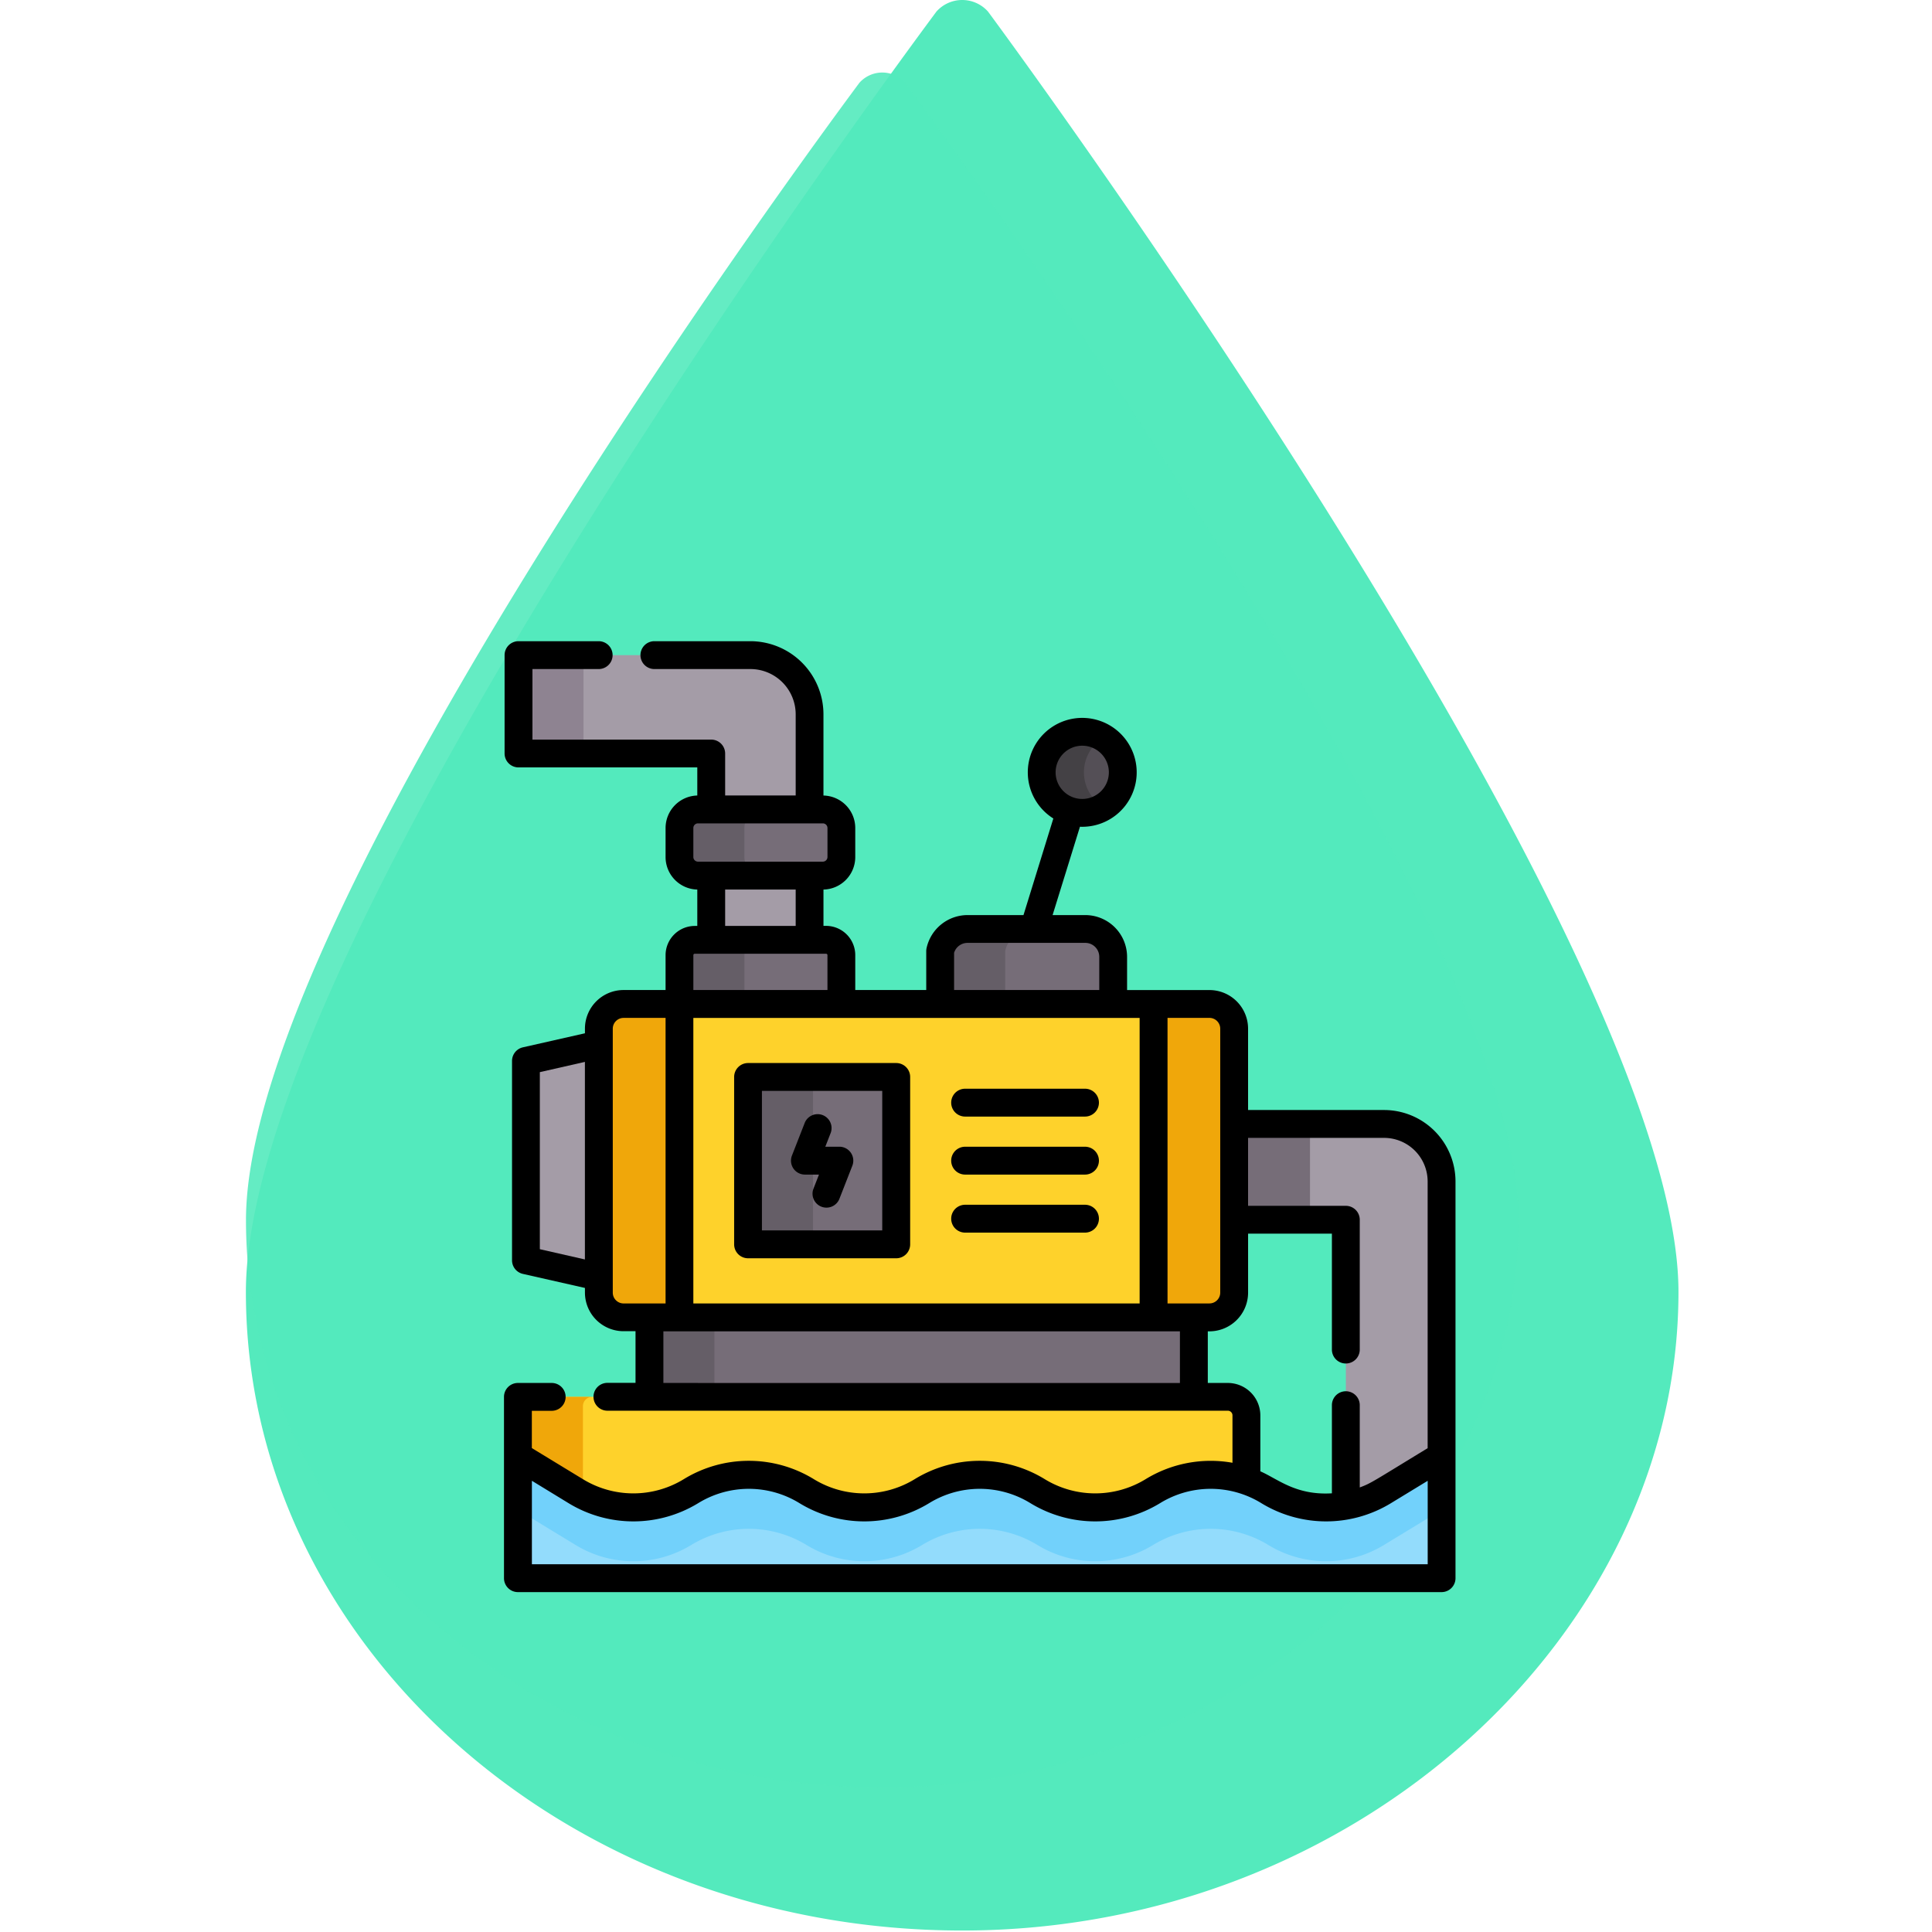 <svg xmlns="http://www.w3.org/2000/svg" xmlns:xlink="http://www.w3.org/1999/xlink" width="110" height="110" viewBox="0 0 110 110">
  <defs>
    <clipPath id="clip-path">
      <rect id="Rectángulo_407444" data-name="Rectángulo 407444" width="110" height="110" transform="translate(800.781 1960)" fill="#37a2e4" opacity="0.47"/>
    </clipPath>
    <filter id="Trazado_1049015" x="5" y="-4.866" width="90.453" height="115.637" filterUnits="userSpaceOnUse">
      <feOffset dy="3" input="SourceAlpha"/>
      <feGaussianBlur stdDeviation="3" result="blur"/>
      <feFlood flood-opacity="0.161"/>
      <feComposite operator="in" in2="blur"/>
      <feComposite in="SourceGraphic"/>
    </filter>
  </defs>
  <g id="Enmascarar_grupo_1098957" data-name="Enmascarar grupo 1098957" transform="translate(-800.781 -1960)" clip-path="url(#clip-path)">
    <g id="Grupo_1181801" data-name="Grupo 1181801" transform="translate(-1 -1)">
      <g id="Grupo_1181799" data-name="Grupo 1181799" transform="translate(815.781 1961)">
        <g id="Grupo_1181798" data-name="Grupo 1181798" transform="translate(0 0)">
          <path id="Trazado_1049014" data-name="Trazado 1049014" d="M127.429,109.916c-22.489,0-40.784-16.31-40.784-36.359S124.352,2.836,125.959.662a1.964,1.964,0,0,1,2.941,0c1.607,2.173,39.31,53.434,39.31,72.895s-18.3,36.359-40.784,36.359Z" transform="translate(-86.645 0)" fill="#54eabd"/>
          <g transform="matrix(1, 0, 0, 1, -14, 0)" filter="url(#Trazado_1049015)">
            <path id="Trazado_1049015-2" data-name="Trazado 1049015" d="M122.873,97.636c-19.977,0-36.228-14.488-36.228-32.3S120.139,2.519,121.567.588a1.745,1.745,0,0,1,2.613,0C125.607,2.519,159.1,48.053,159.1,65.34s-16.252,32.3-36.228,32.3Z" transform="translate(-72.64 1.13)" fill="#54eabd" opacity="0.9"/>
          </g>
        </g>
      </g>
      <g id="bomba" transform="translate(830.476 1997.348)">
        <path id="Trazado_1049240" data-name="Trazado 1049240" d="M354.821,263.2V284.27a.529.529,0,0,1-.529.529H349.9a.529.529,0,0,1-.529-.529V265.378H337.109v-5.451h14.439A3.273,3.273,0,0,1,354.821,263.2Z" transform="translate(-301.439 -232.282)" fill="#a49ca7"/>
        <path id="Trazado_1049241" data-name="Trazado 1049241" d="M337.109,259.928h10.222v5.451H337.109Z" transform="translate(-301.439 -232.283)" fill="#766d78"/>
        <path id="Trazado_1049242" data-name="Trazado 1049242" d="M78.271,347.151h31v6.311h-31Z" transform="translate(-69.989 -310.277)" fill="#766d78"/>
        <path id="Trazado_1049243" data-name="Trazado 1049243" d="M78.271,347.153h3.7v6.311h-3.7Z" transform="translate(-69.989 -310.278)" fill="#655e67"/>
        <path id="Trazado_1049244" data-name="Trazado 1049244" d="M21.019,7.655H8.344a.529.529,0,0,0-.529.529v4.544a.529.529,0,0,0,.529.529H18.787V25.79h5.6V11.025a3.37,3.37,0,0,0-3.37-3.37Z" transform="translate(-6.988 -6.703)" fill="#a49ca7"/>
        <path id="Trazado_1049245" data-name="Trazado 1049245" d="M102.75,160.826H95.27a.872.872,0,0,0-.872.872v3.117h9.224V161.7a.872.872,0,0,0-.872-.872Z" transform="translate(-84.41 -143.667)" fill="#766d78"/>
        <path id="Trazado_1049246" data-name="Trazado 1049246" d="M102.564,90.683H95.455A1.057,1.057,0,0,0,94.4,91.74v1.652a1.057,1.057,0,0,0,1.057,1.057h7.109a1.057,1.057,0,0,0,1.057-1.057V91.74A1.058,1.058,0,0,0,102.564,90.683Z" transform="translate(-84.41 -80.946)" fill="#766d78"/>
        <path id="Trazado_1049247" data-name="Trazado 1049247" d="M12.045,13.257h-3.7a.529.529,0,0,1-.529-.529V8.184a.529.529,0,0,1,.529-.529h3.7a.529.529,0,0,0-.529.529v4.545A.529.529,0,0,0,12.045,13.257Z" transform="translate(-6.988 -6.703)" fill="#8e8391"/>
        <path id="Trazado_1049248" data-name="Trazado 1049248" d="M98.973,160.829a.872.872,0,0,0-.871.871v3.117H94.4V161.7a.872.872,0,0,1,.871-.871Z" transform="translate(-84.412 -143.669)" fill="#655e67"/>
        <path id="Trazado_1049249" data-name="Trazado 1049249" d="M99.16,94.451h-3.7A1.057,1.057,0,0,1,94.4,93.393V91.74a1.057,1.057,0,0,1,1.057-1.057h3.7A1.057,1.057,0,0,0,98.1,91.74v1.653A1.057,1.057,0,0,0,99.16,94.451Z" transform="translate(-84.412 -80.946)" fill="#655e67"/>
        <circle id="Elipse_12066" data-name="Elipse 12066" cx="2.309" cy="2.309" r="2.309" transform="translate(30.614 5.316)" fill="#544f56"/>
        <path id="Trazado_1049250" data-name="Trazado 1049250" d="M242.967,155.029h-6.71a1.586,1.586,0,0,0-1.552,1.261v3.955h9.848v-3.629A1.586,1.586,0,0,0,242.967,155.029Z" transform="translate(-209.871 -138.483)" fill="#766d78"/>
        <path id="Trazado_1049251" data-name="Trazado 1049251" d="M239.956,155.033a1.586,1.586,0,0,0-1.552,1.261v3.955h-3.7v-3.955a1.586,1.586,0,0,1,1.552-1.261Z" transform="translate(-209.869 -138.487)" fill="#655e67"/>
        <path id="Trazado_1049252" data-name="Trazado 1049252" d="M292.841,53.179a2.309,2.309,0,1,1,0-3.941,2.308,2.308,0,0,0,0,3.941Z" transform="translate(-258.715 -43.584)" fill="#444145"/>
        <path id="Trazado_1049253" data-name="Trazado 1049253" d="M18.246,226.494l-6.034-1.372a.529.529,0,0,1-.411-.516V214.1a.529.529,0,0,1,.411-.516l6.034-1.372Z" transform="translate(-10.551 -189.619)" fill="#a49ca7"/>
        <path id="Trazado_1049254" data-name="Trazado 1049254" d="M94.4,195.36h27V213.2h-27Z" transform="translate(-84.41 -174.547)" fill="#fed22b"/>
        <path id="Trazado_1049255" data-name="Trazado 1049255" d="M55.627,213.2H52.448a1.409,1.409,0,0,1-1.409-1.409V196.769a1.409,1.409,0,0,1,1.409-1.409h3.179V213.2Z" transform="translate(-45.639 -174.547)" fill="#f0a70a"/>
        <path id="Trazado_1049256" data-name="Trazado 1049256" d="M349.536,213.2h3.179a1.409,1.409,0,0,0,1.409-1.409V196.769a1.409,1.409,0,0,0-1.409-1.409h-3.179Z" transform="translate(-312.552 -174.547)" fill="#f0a70a"/>
        <path id="Trazado_1049257" data-name="Trazado 1049257" d="M139.205,244.178h-7.378a.529.529,0,0,1-.529-.529v-8.473a.529.529,0,0,1,.529-.529h7.378a.529.529,0,0,1,.529.529v8.473A.529.529,0,0,1,139.205,244.178Z" transform="translate(-117.405 -209.678)" fill="#766d78"/>
        <path id="Trazado_1049258" data-name="Trazado 1049258" d="M48.443,417.118H8.024a.529.529,0,0,1-.529-.529v-9.264a.529.529,0,0,1,.529-.529H48.443a.529.529,0,0,1,.529.529v9.264A.529.529,0,0,1,48.443,417.118Z" transform="translate(-6.702 -363.611)" fill="#fed22b"/>
        <path id="Trazado_1049259" data-name="Trazado 1049259" d="M135.528,244.183h-3.7a.529.529,0,0,1-.529-.529v-8.472a.528.528,0,0,1,.529-.529h3.7a.528.528,0,0,0-.529.529v8.472A.529.529,0,0,0,135.528,244.183Z" transform="translate(-117.405 -209.682)" fill="#655e67"/>
        <path id="Trazado_1049260" data-name="Trazado 1049260" d="M11.725,417.118h-3.7a.529.529,0,0,1-.529-.529v-9.264a.529.529,0,0,1,.529-.529h3.7a.529.529,0,0,0-.529.529v9.264A.529.529,0,0,0,11.725,417.118Z" transform="translate(-6.702 -363.611)" fill="#f0a70a"/>
        <path id="Trazado_1049261" data-name="Trazado 1049261" d="M11.725,445.544h-3.7a.529.529,0,0,1-.529-.529v-6.429l3.287,2c.136.082.274.16.415.231v4.195A.529.529,0,0,0,11.725,445.544Z" transform="translate(-6.702 -392.037)" fill="#72d1fb"/>
        <path id="Trazado_1049262" data-name="Trazado 1049262" d="M7.495,438.588l3.287,2a6.315,6.315,0,0,0,6.574,0,6.315,6.315,0,0,1,6.574,0,6.316,6.316,0,0,0,6.574,0,6.315,6.315,0,0,1,6.574,0,6.316,6.316,0,0,0,6.574,0,6.315,6.315,0,0,1,6.574,0,6.316,6.316,0,0,0,6.574,0l3.287-2v6.429a.529.529,0,0,1-.529.529H8.024a.529.529,0,0,1-.529-.529Z" transform="translate(-6.702 -392.039)" fill="#93dcfc"/>
        <path id="Trazado_1049263" data-name="Trazado 1049263" d="M56.8,440.59a6.317,6.317,0,0,1-3.287.922c-3.105,0-3.473-1.845-6.574-1.845s-3.472,1.845-6.574,1.845-3.468-1.845-6.573-1.845-3.468,1.845-6.573,1.845-3.473-1.845-6.574-1.845a6.308,6.308,0,0,0-3.287.923,6.318,6.318,0,0,1-6.574,0l-3.287-2v3.067l3.287,2a6.318,6.318,0,0,0,6.574,0,6.312,6.312,0,0,1,6.573,0,6.32,6.32,0,0,0,6.574,0,6.312,6.312,0,0,1,6.573,0,6.32,6.32,0,0,0,6.574,0,6.312,6.312,0,0,1,6.573,0,6.32,6.32,0,0,0,6.574,0l3.287-2v-3.067Z" transform="translate(-6.702 -392.037)" fill="#72d1fb"/>
        <g id="Grupo_1181892" data-name="Grupo 1181892" transform="translate(0 0.159)">
          <path id="Trazado_1049264" data-name="Trazado 1049264" d="M50.109,26.852H42.365v-4.63a2.2,2.2,0,0,0-2.2-2.2H35.476V18.132A2.382,2.382,0,0,0,33.1,15.753H31.235l1.558-5.03a3.1,3.1,0,1,0-1.515-.47l-1.7,5.5H26.386a2.39,2.39,0,0,0-2.328,1.89.8.8,0,0,0-.017.163V20.02H20V18.031a1.666,1.666,0,0,0-1.664-1.664h-.146V14.3A1.852,1.852,0,0,0,20,12.447V10.795a1.852,1.852,0,0,0-1.811-1.849V4.322A4.168,4.168,0,0,0,14.031.159H8.563a.793.793,0,0,0,0,1.586h5.468a2.58,2.58,0,0,1,2.577,2.577V8.944H12.592V6.555a.793.793,0,0,0-.793-.793H1.62V1.745H5.391a.793.793,0,1,0,0-1.586H.827A.793.793,0,0,0,.034.952v5.6a.793.793,0,0,0,.793.793H11.006v1.6A1.852,1.852,0,0,0,9.2,10.795v1.652A1.852,1.852,0,0,0,11.006,14.3v2.071H10.86A1.666,1.666,0,0,0,9.2,18.031V20.02H6.809a2.2,2.2,0,0,0-2.2,2.2v.263l-3.534.8a.793.793,0,0,0-.617.773V35.409a.793.793,0,0,0,.617.773l3.534.8v.263a2.2,2.2,0,0,0,2.2,2.2h.68v2.941h-1.6a.793.793,0,1,0,0,1.586H41.213a.265.265,0,0,1,.264.264v2.7a7.084,7.084,0,0,0-4.942.932,5.5,5.5,0,0,1-5.748,0,7.082,7.082,0,0,0-7.4,0,5.5,5.5,0,0,1-5.748,0,7.082,7.082,0,0,0-7.4,0,5.5,5.5,0,0,1-5.748,0L1.586,46.1V43.978h1.13a.793.793,0,1,0,0-1.586H.793A.793.793,0,0,0,0,43.185V53.507a.793.793,0,0,0,.793.793H53.382a.793.793,0,0,0,.793-.793V30.918a4.07,4.07,0,0,0-4.066-4.066ZM32.923,6.109a1.516,1.516,0,1,1-1.516,1.516,1.517,1.517,0,0,1,1.516-1.516ZM4.607,35.36l-2.566-.584V24.695l2.566-.583ZM25.627,17.9a.8.8,0,0,1,.759-.564H33.1a.794.794,0,0,1,.793.793V20.02H25.627ZM10.781,12.447V10.795a.265.265,0,0,1,.264-.264h7.109a.265.265,0,0,1,.264.264v1.652a.265.265,0,0,1-.264.264H11.046A.265.265,0,0,1,10.781,12.447ZM16.608,14.3v2.069H12.592V14.3Zm-5.827,3.733a.078.078,0,0,1,.078-.078h7.48a.078.078,0,0,1,.078.078V20.02H10.782V18.031Zm0,3.575h25.41V37.865H10.781ZM6.809,37.865a.616.616,0,0,1-.615-.615V22.222a.616.616,0,0,1,.615-.615H9.2V37.865Zm31.677,4.528H9.075V39.451H38.485v2.941Zm.793-4.528h-1.5V21.606h2.386a.616.616,0,0,1,.615.615V37.249a.616.616,0,0,1-.615.615h-.885Zm13.31,14.85h-51V47.961L3.667,49.23a7.082,7.082,0,0,0,7.4,0,5.5,5.5,0,0,1,5.748,0,7.082,7.082,0,0,0,7.4,0,5.5,5.5,0,0,1,5.748,0,7.082,7.082,0,0,0,7.4,0,5.5,5.5,0,0,1,5.748,0,7.082,7.082,0,0,0,7.4,0l2.081-1.268c0,1.117,0,2.368,0,4.753Zm0-6.61c-3.152,1.921-3.212,1.993-3.865,2.236V43.657a.793.793,0,1,0-1.586,0v5.018c-2.06.124-3.067-.813-4.074-1.252v-3.18a1.853,1.853,0,0,0-1.851-1.851H40.072V39.451a2.206,2.206,0,0,0,2.294-2.2v-3.36h4.772v6.6a.793.793,0,1,0,1.586,0V33.1a.793.793,0,0,0-.793-.793H42.365V28.438h7.744a2.483,2.483,0,0,1,2.48,2.48V46.1Z" transform="translate(0 -0.159)"/>
          <path id="Trazado_1049265" data-name="Trazado 1049265" d="M133.032,227.153H124.6a.793.793,0,0,0-.793.793v9.53a.793.793,0,0,0,.793.793h8.436a.793.793,0,0,0,.793-.793v-9.53A.793.793,0,0,0,133.032,227.153Zm-.793,9.53h-6.85v-7.944h6.85Z" transform="translate(-110.703 -203.135)"/>
          <path id="Trazado_1049266" data-name="Trazado 1049266" d="M248.253,240.97h-6.825a.793.793,0,0,0,0,1.586h6.825a.793.793,0,0,0,0-1.586Z" transform="translate(-215.173 -215.49)"/>
          <path id="Trazado_1049267" data-name="Trazado 1049267" d="M248.253,272.188h-6.825a.793.793,0,1,0,0,1.586h6.825a.793.793,0,0,0,0-1.586Z" transform="translate(-215.173 -243.405)"/>
          <path id="Trazado_1049268" data-name="Trazado 1049268" d="M248.253,303.406h-6.825a.793.793,0,0,0,0,1.586h6.825a.793.793,0,0,0,0-1.586Z" transform="translate(-215.173 -271.319)"/>
          <path id="Trazado_1049269" data-name="Trazado 1049269" d="M155.2,257.985h.8l-.307.786a.793.793,0,1,0,1.477.577l.73-1.868a.793.793,0,0,0-.739-1.082h-.8l.307-.786a.793.793,0,0,0-1.477-.577l-.73,1.868a.793.793,0,0,0,.739,1.082Z" transform="translate(-138.066 -227.616)"/>
        </g>
      </g>
    </g>
  </g>
</svg>
